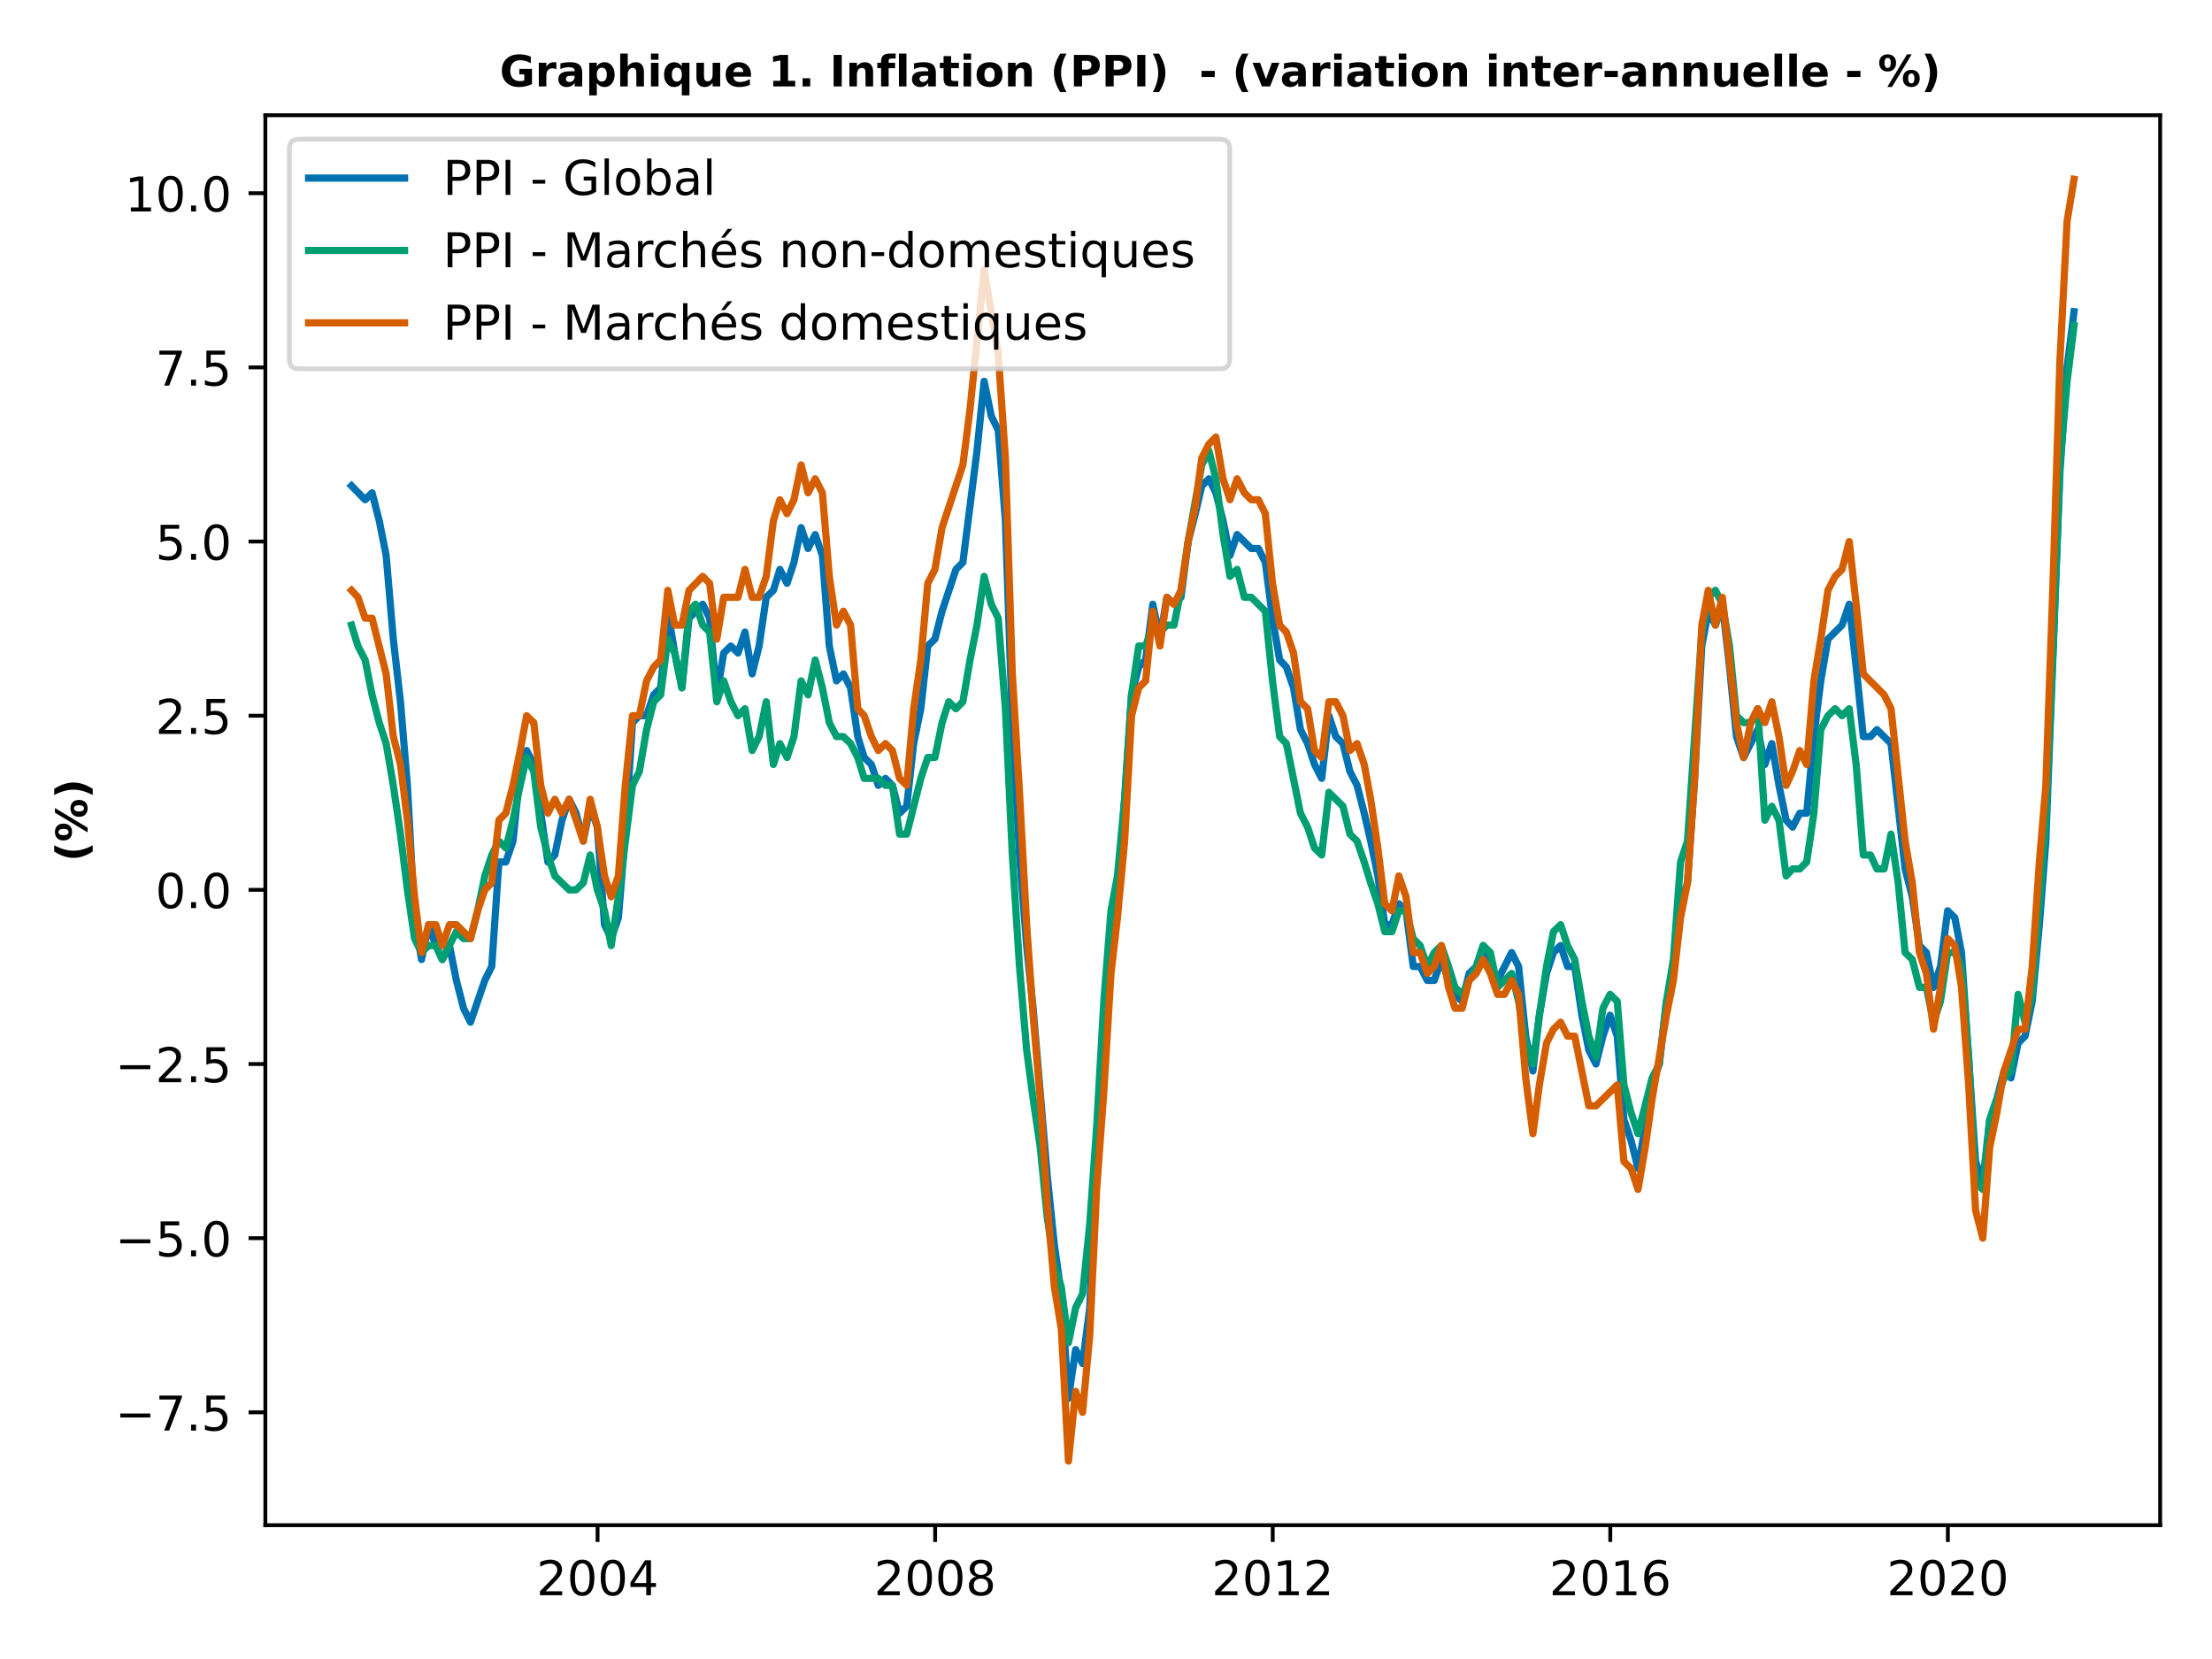 <?xml version="1.0" encoding="utf-8" standalone="no"?>
<!DOCTYPE svg PUBLIC "-//W3C//DTD SVG 1.1//EN"
  "http://www.w3.org/Graphics/SVG/1.1/DTD/svg11.dtd">
<!-- Created with matplotlib (https://matplotlib.org/) -->
<svg height="345.6pt" version="1.1" viewBox="0 0 460.8 345.6" width="460.8pt" xmlns="http://www.w3.org/2000/svg" xmlns:xlink="http://www.w3.org/1999/xlink">
 <defs>
  <style type="text/css">*{stroke-linecap:butt;stroke-linejoin:round;}</style>
 </defs>
 <g id="figure_1">
  <g id="patch_1">
   <path d="M 0 345.6 
L 460.8 345.6 
L 460.8 0 
L 0 0 
z
" style="fill:#ffffff;"/>
  </g>
  <g id="axes_1">
   <g id="patch_2">
    <path d="M 55.28 317.72 
L 450 317.72 
L 450 24 
L 55.28 24 
z
" style="fill:#ffffff;"/>
   </g>
   <g id="matplotlib.axis_1">
    <g id="xtick_1">
     <g id="line2d_1">
      <defs>
       <path d="M 0 0 
L 0 3.5 
" id="mee62a9006b" style="stroke:#000000;stroke-width:0.8;"/>
      </defs>
      <g>
       <use style="stroke:#000000;stroke-width:0.8;" x="124.484" xlink:href="#mee62a9006b" y="317.72"/>
      </g>
     </g>
     <g id="text_1">
      <!-- 2004 -->
      <g transform="translate(111.759 332.318)scale(0.1 -0.1)">
       <defs>
        <path d="M 19.188 8.297 
L 53.609 8.297 
L 53.609 0 
L 7.328 0 
L 7.328 8.297 
Q 12.938 14.109 22.625 23.891 
Q 32.328 33.688 34.812 36.531 
Q 39.547 41.844 41.422 45.531 
Q 43.312 49.219 43.312 52.781 
Q 43.312 58.594 39.234 62.25 
Q 35.156 65.922 28.609 65.922 
Q 23.969 65.922 18.812 64.312 
Q 13.672 62.703 7.812 59.422 
L 7.812 69.391 
Q 13.766 71.781 18.938 73 
Q 24.125 74.219 28.422 74.219 
Q 39.75 74.219 46.484 68.547 
Q 53.219 62.891 53.219 53.422 
Q 53.219 48.922 51.531 44.891 
Q 49.859 40.875 45.406 35.406 
Q 44.188 33.984 37.641 27.219 
Q 31.109 20.453 19.188 8.297 
z
" id="DejaVuSans-50"/>
        <path d="M 31.781 66.406 
Q 24.172 66.406 20.328 58.906 
Q 16.5 51.422 16.5 36.375 
Q 16.5 21.391 20.328 13.891 
Q 24.172 6.391 31.781 6.391 
Q 39.453 6.391 43.281 13.891 
Q 47.125 21.391 47.125 36.375 
Q 47.125 51.422 43.281 58.906 
Q 39.453 66.406 31.781 66.406 
z
M 31.781 74.219 
Q 44.047 74.219 50.516 64.516 
Q 56.984 54.828 56.984 36.375 
Q 56.984 17.969 50.516 8.266 
Q 44.047 -1.422 31.781 -1.422 
Q 19.531 -1.422 13.062 8.266 
Q 6.594 17.969 6.594 36.375 
Q 6.594 54.828 13.062 64.516 
Q 19.531 74.219 31.781 74.219 
z
" id="DejaVuSans-48"/>
        <path d="M 37.797 64.312 
L 12.891 25.391 
L 37.797 25.391 
z
M 35.203 72.906 
L 47.609 72.906 
L 47.609 25.391 
L 58.016 25.391 
L 58.016 17.188 
L 47.609 17.188 
L 47.609 0 
L 37.797 0 
L 37.797 17.188 
L 4.891 17.188 
L 4.891 26.703 
z
" id="DejaVuSans-52"/>
       </defs>
       <use xlink:href="#DejaVuSans-50"/>
       <use x="63.623" xlink:href="#DejaVuSans-48"/>
       <use x="127.246" xlink:href="#DejaVuSans-48"/>
       <use x="190.869" xlink:href="#DejaVuSans-52"/>
      </g>
     </g>
    </g>
    <g id="xtick_2">
     <g id="line2d_2">
      <g>
       <use style="stroke:#000000;stroke-width:0.8;" x="194.807" xlink:href="#mee62a9006b" y="317.72"/>
      </g>
     </g>
     <g id="text_2">
      <!-- 2008 -->
      <g transform="translate(182.082 332.318)scale(0.1 -0.1)">
       <defs>
        <path d="M 31.781 34.625 
Q 24.75 34.625 20.719 30.859 
Q 16.703 27.094 16.703 20.516 
Q 16.703 13.922 20.719 10.156 
Q 24.75 6.391 31.781 6.391 
Q 38.812 6.391 42.859 10.172 
Q 46.922 13.969 46.922 20.516 
Q 46.922 27.094 42.891 30.859 
Q 38.875 34.625 31.781 34.625 
z
M 21.922 38.812 
Q 15.578 40.375 12.031 44.719 
Q 8.5 49.078 8.5 55.328 
Q 8.5 64.062 14.719 69.141 
Q 20.953 74.219 31.781 74.219 
Q 42.672 74.219 48.875 69.141 
Q 55.078 64.062 55.078 55.328 
Q 55.078 49.078 51.531 44.719 
Q 48 40.375 41.703 38.812 
Q 48.828 37.156 52.797 32.312 
Q 56.781 27.484 56.781 20.516 
Q 56.781 9.906 50.312 4.234 
Q 43.844 -1.422 31.781 -1.422 
Q 19.734 -1.422 13.25 4.234 
Q 6.781 9.906 6.781 20.516 
Q 6.781 27.484 10.781 32.312 
Q 14.797 37.156 21.922 38.812 
z
M 18.312 54.391 
Q 18.312 48.734 21.844 45.562 
Q 25.391 42.391 31.781 42.391 
Q 38.141 42.391 41.719 45.562 
Q 45.312 48.734 45.312 54.391 
Q 45.312 60.062 41.719 63.234 
Q 38.141 66.406 31.781 66.406 
Q 25.391 66.406 21.844 63.234 
Q 18.312 60.062 18.312 54.391 
z
" id="DejaVuSans-56"/>
       </defs>
       <use xlink:href="#DejaVuSans-50"/>
       <use x="63.623" xlink:href="#DejaVuSans-48"/>
       <use x="127.246" xlink:href="#DejaVuSans-48"/>
       <use x="190.869" xlink:href="#DejaVuSans-56"/>
      </g>
     </g>
    </g>
    <g id="xtick_3">
     <g id="line2d_3">
      <g>
       <use style="stroke:#000000;stroke-width:0.8;" x="265.131" xlink:href="#mee62a9006b" y="317.72"/>
      </g>
     </g>
     <g id="text_3">
      <!-- 2012 -->
      <g transform="translate(252.406 332.318)scale(0.1 -0.1)">
       <defs>
        <path d="M 12.406 8.297 
L 28.516 8.297 
L 28.516 63.922 
L 10.984 60.406 
L 10.984 69.391 
L 28.422 72.906 
L 38.281 72.906 
L 38.281 8.297 
L 54.391 8.297 
L 54.391 0 
L 12.406 0 
z
" id="DejaVuSans-49"/>
       </defs>
       <use xlink:href="#DejaVuSans-50"/>
       <use x="63.623" xlink:href="#DejaVuSans-48"/>
       <use x="127.246" xlink:href="#DejaVuSans-49"/>
       <use x="190.869" xlink:href="#DejaVuSans-50"/>
      </g>
     </g>
    </g>
    <g id="xtick_4">
     <g id="line2d_4">
      <g>
       <use style="stroke:#000000;stroke-width:0.8;" x="335.454" xlink:href="#mee62a9006b" y="317.72"/>
      </g>
     </g>
     <g id="text_4">
      <!-- 2016 -->
      <g transform="translate(322.729 332.318)scale(0.1 -0.1)">
       <defs>
        <path d="M 33.016 40.375 
Q 26.375 40.375 22.484 35.828 
Q 18.609 31.297 18.609 23.391 
Q 18.609 15.531 22.484 10.953 
Q 26.375 6.391 33.016 6.391 
Q 39.656 6.391 43.531 10.953 
Q 47.406 15.531 47.406 23.391 
Q 47.406 31.297 43.531 35.828 
Q 39.656 40.375 33.016 40.375 
z
M 52.594 71.297 
L 52.594 62.312 
Q 48.875 64.062 45.094 64.984 
Q 41.312 65.922 37.594 65.922 
Q 27.828 65.922 22.672 59.328 
Q 17.531 52.734 16.797 39.406 
Q 19.672 43.656 24.016 45.922 
Q 28.375 48.188 33.594 48.188 
Q 44.578 48.188 50.953 41.516 
Q 57.328 34.859 57.328 23.391 
Q 57.328 12.156 50.688 5.359 
Q 44.047 -1.422 33.016 -1.422 
Q 20.359 -1.422 13.672 8.266 
Q 6.984 17.969 6.984 36.375 
Q 6.984 53.656 15.188 63.938 
Q 23.391 74.219 37.203 74.219 
Q 40.922 74.219 44.703 73.484 
Q 48.484 72.75 52.594 71.297 
z
" id="DejaVuSans-54"/>
       </defs>
       <use xlink:href="#DejaVuSans-50"/>
       <use x="63.623" xlink:href="#DejaVuSans-48"/>
       <use x="127.246" xlink:href="#DejaVuSans-49"/>
       <use x="190.869" xlink:href="#DejaVuSans-54"/>
      </g>
     </g>
    </g>
    <g id="xtick_5">
     <g id="line2d_5">
      <g>
       <use style="stroke:#000000;stroke-width:0.8;" x="405.777" xlink:href="#mee62a9006b" y="317.72"/>
      </g>
     </g>
     <g id="text_5">
      <!-- 2020 -->
      <g transform="translate(393.052 332.318)scale(0.1 -0.1)">
       <use xlink:href="#DejaVuSans-50"/>
       <use x="63.623" xlink:href="#DejaVuSans-48"/>
       <use x="127.246" xlink:href="#DejaVuSans-50"/>
       <use x="190.869" xlink:href="#DejaVuSans-48"/>
      </g>
     </g>
    </g>
   </g>
   <g id="matplotlib.axis_2">
    <g id="ytick_1">
     <g id="line2d_6">
      <defs>
       <path d="M 0 0 
L -3.5 0 
" id="m7b74cd4fc8" style="stroke:#000000;stroke-width:0.8;"/>
      </defs>
      <g>
       <use style="stroke:#000000;stroke-width:0.8;" x="55.28" xlink:href="#m7b74cd4fc8" y="294.211"/>
      </g>
     </g>
     <g id="text_6">
      <!-- −7.5 -->
      <g transform="translate(23.997 298.01)scale(0.1 -0.1)">
       <defs>
        <path d="M 10.594 35.5 
L 73.188 35.5 
L 73.188 27.203 
L 10.594 27.203 
z
" id="DejaVuSans-8722"/>
        <path d="M 8.203 72.906 
L 55.078 72.906 
L 55.078 68.703 
L 28.609 0 
L 18.312 0 
L 43.219 64.594 
L 8.203 64.594 
z
" id="DejaVuSans-55"/>
        <path d="M 10.688 12.406 
L 21 12.406 
L 21 0 
L 10.688 0 
z
" id="DejaVuSans-46"/>
        <path d="M 10.797 72.906 
L 49.516 72.906 
L 49.516 64.594 
L 19.828 64.594 
L 19.828 46.734 
Q 21.969 47.469 24.109 47.828 
Q 26.266 48.188 28.422 48.188 
Q 40.625 48.188 47.75 41.5 
Q 54.891 34.812 54.891 23.391 
Q 54.891 11.625 47.562 5.094 
Q 40.234 -1.422 26.906 -1.422 
Q 22.312 -1.422 17.547 -0.641 
Q 12.797 0.141 7.719 1.703 
L 7.719 11.625 
Q 12.109 9.234 16.797 8.062 
Q 21.484 6.891 26.703 6.891 
Q 35.156 6.891 40.078 11.328 
Q 45.016 15.766 45.016 23.391 
Q 45.016 31 40.078 35.438 
Q 35.156 39.891 26.703 39.891 
Q 22.75 39.891 18.812 39.016 
Q 14.891 38.141 10.797 36.281 
z
" id="DejaVuSans-53"/>
       </defs>
       <use xlink:href="#DejaVuSans-8722"/>
       <use x="83.789" xlink:href="#DejaVuSans-55"/>
       <use x="147.412" xlink:href="#DejaVuSans-46"/>
       <use x="179.199" xlink:href="#DejaVuSans-53"/>
      </g>
     </g>
    </g>
    <g id="ytick_2">
     <g id="line2d_7">
      <g>
       <use style="stroke:#000000;stroke-width:0.8;" x="55.28" xlink:href="#m7b74cd4fc8" y="257.931"/>
      </g>
     </g>
     <g id="text_7">
      <!-- −5.0 -->
      <g transform="translate(23.997 261.73)scale(0.1 -0.1)">
       <use xlink:href="#DejaVuSans-8722"/>
       <use x="83.789" xlink:href="#DejaVuSans-53"/>
       <use x="147.412" xlink:href="#DejaVuSans-46"/>
       <use x="179.199" xlink:href="#DejaVuSans-48"/>
      </g>
     </g>
    </g>
    <g id="ytick_3">
     <g id="line2d_8">
      <g>
       <use style="stroke:#000000;stroke-width:0.8;" x="55.28" xlink:href="#m7b74cd4fc8" y="221.652"/>
      </g>
     </g>
     <g id="text_8">
      <!-- −2.5 -->
      <g transform="translate(23.997 225.451)scale(0.1 -0.1)">
       <use xlink:href="#DejaVuSans-8722"/>
       <use x="83.789" xlink:href="#DejaVuSans-50"/>
       <use x="147.412" xlink:href="#DejaVuSans-46"/>
       <use x="179.199" xlink:href="#DejaVuSans-53"/>
      </g>
     </g>
    </g>
    <g id="ytick_4">
     <g id="line2d_9">
      <g>
       <use style="stroke:#000000;stroke-width:0.8;" x="55.28" xlink:href="#m7b74cd4fc8" y="185.372"/>
      </g>
     </g>
     <g id="text_9">
      <!-- 0.0 -->
      <g transform="translate(32.377 189.171)scale(0.1 -0.1)">
       <use xlink:href="#DejaVuSans-48"/>
       <use x="63.623" xlink:href="#DejaVuSans-46"/>
       <use x="95.41" xlink:href="#DejaVuSans-48"/>
      </g>
     </g>
    </g>
    <g id="ytick_5">
     <g id="line2d_10">
      <g>
       <use style="stroke:#000000;stroke-width:0.8;" x="55.28" xlink:href="#m7b74cd4fc8" y="149.092"/>
      </g>
     </g>
     <g id="text_10">
      <!-- 2.5 -->
      <g transform="translate(32.377 152.891)scale(0.1 -0.1)">
       <use xlink:href="#DejaVuSans-50"/>
       <use x="63.623" xlink:href="#DejaVuSans-46"/>
       <use x="95.41" xlink:href="#DejaVuSans-53"/>
      </g>
     </g>
    </g>
    <g id="ytick_6">
     <g id="line2d_11">
      <g>
       <use style="stroke:#000000;stroke-width:0.8;" x="55.28" xlink:href="#m7b74cd4fc8" y="112.813"/>
      </g>
     </g>
     <g id="text_11">
      <!-- 5.0 -->
      <g transform="translate(32.377 116.612)scale(0.1 -0.1)">
       <use xlink:href="#DejaVuSans-53"/>
       <use x="63.623" xlink:href="#DejaVuSans-46"/>
       <use x="95.41" xlink:href="#DejaVuSans-48"/>
      </g>
     </g>
    </g>
    <g id="ytick_7">
     <g id="line2d_12">
      <g>
       <use style="stroke:#000000;stroke-width:0.8;" x="55.28" xlink:href="#m7b74cd4fc8" y="76.533"/>
      </g>
     </g>
     <g id="text_12">
      <!-- 7.5 -->
      <g transform="translate(32.377 80.332)scale(0.1 -0.1)">
       <use xlink:href="#DejaVuSans-55"/>
       <use x="63.623" xlink:href="#DejaVuSans-46"/>
       <use x="95.41" xlink:href="#DejaVuSans-53"/>
      </g>
     </g>
    </g>
    <g id="ytick_8">
     <g id="line2d_13">
      <g>
       <use style="stroke:#000000;stroke-width:0.8;" x="55.28" xlink:href="#m7b74cd4fc8" y="40.253"/>
      </g>
     </g>
     <g id="text_13">
      <!-- 10.0 -->
      <g transform="translate(26.014 44.052)scale(0.1 -0.1)">
       <use xlink:href="#DejaVuSans-49"/>
       <use x="63.623" xlink:href="#DejaVuSans-48"/>
       <use x="127.246" xlink:href="#DejaVuSans-46"/>
       <use x="159.033" xlink:href="#DejaVuSans-48"/>
      </g>
     </g>
    </g>
    <g id="text_14">
     <!-- (%) -->
     <g transform="translate(18.125 179.482)rotate(-90)scale(0.09 -0.09)">
      <defs>
       <path d="M 37.703 -13.188 
L 23.188 -13.188 
Q 15.719 -1.125 12.156 9.734 
Q 8.594 20.609 8.594 31.297 
Q 8.594 42 12.172 52.953 
Q 15.766 63.922 23.188 75.875 
L 37.703 75.875 
Q 31.453 64.312 28.328 53.25 
Q 25.203 42.188 25.203 31.391 
Q 25.203 20.609 28.297 9.516 
Q 31.391 -1.562 37.703 -13.188 
z
" id="DejaVuSans-Bold-40"/>
       <path d="M 77.484 30.078 
Q 74.031 30.078 72.125 27.078 
Q 70.219 24.078 70.219 18.5 
Q 70.219 12.891 72.094 9.891 
Q 73.969 6.891 77.484 6.891 
Q 81 6.891 82.859 9.891 
Q 84.719 12.891 84.719 18.5 
Q 84.719 24.078 82.828 27.078 
Q 80.953 30.078 77.484 30.078 
z
M 77.484 38.281 
Q 86.578 38.281 91.797 33 
Q 97.016 27.734 97.016 18.5 
Q 97.016 9.281 91.797 3.922 
Q 86.578 -1.422 77.484 -1.422 
Q 68.406 -1.422 63.156 3.922 
Q 57.906 9.281 57.906 18.5 
Q 57.906 27.688 63.156 32.984 
Q 68.406 38.281 77.484 38.281 
z
M 32.719 -1.422 
L 21.922 -1.422 
L 67.484 74.219 
L 78.328 74.219 
z
M 22.703 74.219 
Q 31.781 74.219 36.984 68.922 
Q 42.188 63.625 42.188 54.391 
Q 42.188 45.172 36.984 39.844 
Q 31.781 34.516 22.703 34.516 
Q 13.625 34.516 8.422 39.844 
Q 3.219 45.172 3.219 54.391 
Q 3.219 63.625 8.422 68.922 
Q 13.625 74.219 22.703 74.219 
z
M 22.703 66.016 
Q 19.188 66.016 17.281 62.984 
Q 15.375 59.969 15.375 54.391 
Q 15.375 48.781 17.281 45.719 
Q 19.188 42.672 22.703 42.672 
Q 26.219 42.672 28.094 45.719 
Q 29.984 48.781 29.984 54.391 
Q 29.984 59.969 28.078 62.984 
Q 26.172 66.016 22.703 66.016 
z
" id="DejaVuSans-Bold-37"/>
       <path d="M 8.016 -13.188 
Q 14.266 -1.562 17.391 9.516 
Q 20.516 20.609 20.516 31.391 
Q 20.516 42.188 17.391 53.25 
Q 14.266 64.312 8.016 75.875 
L 22.516 75.875 
Q 29.938 63.922 33.516 52.953 
Q 37.109 42 37.109 31.297 
Q 37.109 20.609 33.547 9.734 
Q 29.984 -1.125 22.516 -13.188 
z
" id="DejaVuSans-Bold-41"/>
      </defs>
      <use xlink:href="#DejaVuSans-Bold-40"/>
      <use x="45.703" xlink:href="#DejaVuSans-Bold-37"/>
      <use x="145.898" xlink:href="#DejaVuSans-Bold-41"/>
     </g>
    </g>
   </g>
   <g id="line2d_14">
    <path clip-path="url(#p0d70f8e0dd)" d="M 73.222 101.203 
L 76.062 104.105 
L 77.506 102.654 
L 78.998 108.459 
L 80.442 115.715 
L 81.934 133.129 
L 83.426 146.19 
L 84.87 163.604 
L 86.362 191.177 
L 87.806 199.884 
L 89.298 192.628 
L 90.791 196.981 
L 92.138 199.884 
L 93.63 196.981 
L 95.074 204.237 
L 96.567 210.042 
L 98.011 212.944 
L 100.995 204.237 
L 102.439 201.335 
L 103.931 179.567 
L 105.375 179.567 
L 106.867 175.214 
L 108.359 160.702 
L 109.707 156.348 
L 111.199 159.251 
L 114.135 179.567 
L 115.579 178.116 
L 117.072 170.86 
L 118.564 166.506 
L 120.008 169.409 
L 121.5 175.214 
L 122.944 167.958 
L 124.436 172.311 
L 125.928 192.628 
L 127.324 195.53 
L 128.816 191.177 
L 130.26 173.762 
L 131.752 150.543 
L 133.196 149.092 
L 134.688 149.092 
L 136.181 144.739 
L 137.625 143.287 
L 139.117 127.324 
L 140.561 136.032 
L 142.053 143.287 
L 143.545 128.776 
L 146.385 125.873 
L 147.829 128.776 
L 149.321 144.739 
L 150.765 136.032 
L 152.257 134.58 
L 153.749 136.032 
L 155.193 131.678 
L 156.686 140.385 
L 158.13 134.58 
L 159.622 124.422 
L 161.114 122.971 
L 162.462 118.617 
L 163.954 121.52 
L 165.398 117.166 
L 166.89 109.91 
L 168.334 114.264 
L 169.826 111.361 
L 171.318 115.715 
L 172.762 134.58 
L 174.254 141.836 
L 175.698 140.385 
L 177.191 143.287 
L 178.683 153.446 
L 180.03 157.799 
L 181.523 159.251 
L 182.967 163.604 
L 184.459 162.153 
L 185.903 163.604 
L 187.395 169.409 
L 188.887 167.958 
L 190.331 154.897 
L 191.823 147.641 
L 193.267 134.58 
L 194.759 133.129 
L 196.251 127.324 
L 199.139 118.617 
L 200.583 117.166 
L 203.52 93.947 
L 205.012 79.435 
L 206.504 86.691 
L 207.948 89.594 
L 209.44 108.459 
L 210.884 150.543 
L 212.376 178.116 
L 213.868 196.981 
L 215.216 210.042 
L 218.152 244.87 
L 219.644 259.382 
L 221.088 269.541 
L 222.581 291.308 
L 224.073 281.15 
L 225.517 284.052 
L 227.009 272.443 
L 228.453 240.517 
L 229.945 215.847 
L 231.437 194.079 
L 232.785 186.823 
L 234.277 166.506 
L 235.721 144.739 
L 237.213 138.934 
L 238.657 137.483 
L 240.149 125.873 
L 241.641 133.129 
L 243.085 124.422 
L 244.578 125.873 
L 246.022 124.422 
L 247.514 112.813 
L 249.006 107.008 
L 250.354 101.203 
L 251.846 99.752 
L 253.29 102.654 
L 254.782 108.459 
L 256.226 115.715 
L 257.718 111.361 
L 260.654 114.264 
L 262.146 114.264 
L 263.59 117.166 
L 265.083 128.776 
L 266.575 137.483 
L 267.971 138.934 
L 269.463 143.287 
L 270.907 151.995 
L 272.399 154.897 
L 273.843 159.251 
L 275.335 162.153 
L 276.827 149.092 
L 278.271 153.446 
L 279.763 154.897 
L 281.207 160.702 
L 282.699 163.604 
L 284.192 169.409 
L 285.539 175.214 
L 287.031 182.469 
L 288.476 192.628 
L 289.968 192.628 
L 291.412 188.274 
L 292.904 189.725 
L 294.396 201.335 
L 295.84 201.335 
L 297.332 204.237 
L 298.776 204.237 
L 300.268 199.884 
L 301.76 204.237 
L 303.108 207.14 
L 304.6 208.591 
L 306.044 202.786 
L 307.536 201.335 
L 308.98 196.981 
L 310.473 201.335 
L 311.965 204.237 
L 314.901 198.433 
L 316.345 201.335 
L 317.837 215.847 
L 319.329 223.103 
L 320.677 211.493 
L 322.169 202.786 
L 323.613 198.433 
L 325.105 196.981 
L 326.549 201.335 
L 328.041 201.335 
L 329.534 211.493 
L 330.978 218.749 
L 332.47 221.652 
L 333.914 215.847 
L 335.406 211.493 
L 336.898 215.847 
L 338.294 233.261 
L 339.786 237.615 
L 341.23 243.419 
L 344.166 226.005 
L 345.658 221.652 
L 347.15 208.591 
L 348.594 202.786 
L 350.087 188.274 
L 351.531 183.921 
L 353.023 162.153 
L 354.515 134.58 
L 355.863 127.324 
L 357.355 130.227 
L 358.799 125.873 
L 360.291 138.934 
L 361.735 153.446 
L 363.227 157.799 
L 366.163 151.995 
L 367.655 159.251 
L 369.099 154.897 
L 370.592 163.604 
L 372.084 170.86 
L 373.431 172.311 
L 374.924 169.409 
L 376.368 169.409 
L 377.86 153.446 
L 379.304 141.836 
L 380.796 133.129 
L 383.732 130.227 
L 385.224 125.873 
L 386.668 138.934 
L 388.16 153.446 
L 389.652 153.446 
L 391 151.995 
L 393.936 154.897 
L 396.872 181.018 
L 398.365 186.823 
L 399.857 196.981 
L 401.301 198.433 
L 402.793 205.688 
L 404.237 201.335 
L 405.729 189.725 
L 407.221 191.177 
L 408.617 198.433 
L 411.553 241.968 
L 413.045 246.322 
L 414.489 233.261 
L 415.982 228.907 
L 417.474 223.103 
L 418.918 224.554 
L 420.41 217.298 
L 421.854 215.847 
L 423.346 208.591 
L 424.838 192.628 
L 426.186 175.214 
L 429.122 98.301 
L 430.614 76.533 
L 432.058 64.923 
L 432.058 64.923 
" style="fill:none;stroke:#0072b2;stroke-linecap:square;stroke-width:1.5;"/>
   </g>
   <g id="line2d_15">
    <path clip-path="url(#p0d70f8e0dd)" d="M 73.222 130.227 
L 74.57 134.58 
L 76.062 137.483 
L 77.506 144.739 
L 78.998 150.543 
L 80.442 154.897 
L 81.934 163.604 
L 83.426 173.762 
L 84.87 185.372 
L 86.362 195.53 
L 87.806 198.433 
L 89.298 196.981 
L 90.791 196.981 
L 92.138 199.884 
L 95.074 194.079 
L 96.567 195.53 
L 98.011 195.53 
L 99.503 189.725 
L 100.995 182.469 
L 102.439 178.116 
L 103.931 175.214 
L 105.375 176.665 
L 106.867 170.86 
L 108.359 163.604 
L 109.707 157.799 
L 111.199 160.702 
L 112.643 172.311 
L 114.135 178.116 
L 115.579 182.469 
L 118.564 185.372 
L 120.008 185.372 
L 121.5 183.921 
L 122.944 178.116 
L 124.436 185.372 
L 125.928 189.725 
L 127.324 196.981 
L 128.816 186.823 
L 131.752 163.604 
L 133.196 160.702 
L 134.688 151.995 
L 136.181 146.19 
L 137.625 144.739 
L 139.117 133.129 
L 140.561 136.032 
L 142.053 143.287 
L 143.545 127.324 
L 144.893 125.873 
L 146.385 130.227 
L 147.829 131.678 
L 149.321 146.19 
L 150.765 141.836 
L 152.257 146.19 
L 153.749 149.092 
L 155.193 147.641 
L 156.686 156.348 
L 158.13 153.446 
L 159.622 146.19 
L 161.114 159.251 
L 162.462 154.897 
L 163.954 157.799 
L 165.398 153.446 
L 166.89 141.836 
L 168.334 144.739 
L 169.826 137.483 
L 171.318 143.287 
L 172.762 150.543 
L 174.254 153.446 
L 175.698 153.446 
L 177.191 154.897 
L 178.683 157.799 
L 180.03 162.153 
L 182.967 162.153 
L 184.459 163.604 
L 185.903 163.604 
L 187.395 173.762 
L 188.887 173.762 
L 191.823 162.153 
L 193.267 157.799 
L 194.759 157.799 
L 196.251 150.543 
L 197.647 146.19 
L 199.139 147.641 
L 200.583 146.19 
L 202.076 137.483 
L 203.52 130.227 
L 205.012 120.068 
L 206.504 125.873 
L 207.948 128.776 
L 209.44 147.641 
L 210.884 178.116 
L 212.376 201.335 
L 213.868 218.749 
L 215.216 228.907 
L 216.708 239.066 
L 218.152 253.578 
L 219.644 263.736 
L 221.088 268.089 
L 222.581 279.699 
L 224.073 272.443 
L 225.517 269.541 
L 227.009 255.029 
L 228.453 234.712 
L 229.945 208.591 
L 231.437 189.725 
L 232.785 182.469 
L 234.277 166.506 
L 235.721 144.739 
L 237.213 134.58 
L 238.657 134.58 
L 240.149 130.227 
L 241.641 131.678 
L 243.085 130.227 
L 244.578 130.227 
L 246.022 122.971 
L 247.514 112.813 
L 250.354 96.85 
L 251.846 93.947 
L 253.29 99.752 
L 254.782 111.361 
L 256.226 120.068 
L 257.718 118.617 
L 259.21 124.422 
L 260.654 124.422 
L 263.59 127.324 
L 265.083 141.836 
L 266.575 153.446 
L 267.971 154.897 
L 270.907 169.409 
L 272.399 172.311 
L 273.843 176.665 
L 275.335 178.116 
L 276.827 165.055 
L 279.763 167.958 
L 281.207 173.762 
L 282.699 175.214 
L 284.192 179.567 
L 285.539 183.921 
L 287.031 188.274 
L 288.476 194.079 
L 289.968 194.079 
L 291.412 189.725 
L 292.904 189.725 
L 294.396 195.53 
L 295.84 196.981 
L 297.332 201.335 
L 298.776 198.433 
L 300.268 196.981 
L 301.76 201.335 
L 303.108 205.688 
L 304.6 207.14 
L 307.536 201.335 
L 308.98 196.981 
L 310.473 198.433 
L 311.965 205.688 
L 314.901 202.786 
L 316.345 208.591 
L 317.837 217.298 
L 319.329 221.652 
L 320.677 211.493 
L 322.169 201.335 
L 323.613 194.079 
L 325.105 192.628 
L 326.549 196.981 
L 328.041 199.884 
L 329.534 208.591 
L 330.978 215.847 
L 332.47 220.2 
L 333.914 210.042 
L 335.406 207.14 
L 336.898 208.591 
L 338.294 226.005 
L 339.786 231.81 
L 341.23 236.163 
L 344.166 224.554 
L 345.658 221.652 
L 347.15 208.591 
L 348.594 199.884 
L 350.087 179.567 
L 351.531 175.214 
L 354.515 131.678 
L 355.863 124.422 
L 357.355 122.971 
L 358.799 125.873 
L 360.291 134.58 
L 361.735 149.092 
L 363.227 150.543 
L 364.719 150.543 
L 366.163 147.641 
L 367.655 170.86 
L 369.099 167.958 
L 370.592 170.86 
L 372.084 182.469 
L 373.431 181.018 
L 374.924 181.018 
L 376.368 179.567 
L 377.86 169.409 
L 379.304 151.995 
L 380.796 149.092 
L 382.288 147.641 
L 383.732 149.092 
L 385.224 147.641 
L 386.668 159.251 
L 388.16 178.116 
L 389.652 178.116 
L 391 181.018 
L 392.492 181.018 
L 393.936 173.762 
L 395.428 183.921 
L 396.872 198.433 
L 398.365 199.884 
L 399.857 205.688 
L 401.301 205.688 
L 402.793 212.944 
L 404.237 208.591 
L 405.729 198.433 
L 407.221 198.433 
L 408.617 201.335 
L 410.109 220.2 
L 411.553 246.322 
L 413.045 247.773 
L 414.489 233.261 
L 417.474 224.554 
L 418.918 223.103 
L 420.41 207.14 
L 421.854 212.944 
L 423.346 207.14 
L 426.186 170.86 
L 427.678 136.032 
L 429.122 96.85 
L 430.614 79.435 
L 432.058 67.826 
L 432.058 67.826 
" style="fill:none;stroke:#009e73;stroke-linecap:square;stroke-width:1.5;"/>
   </g>
   <g id="line2d_16">
    <path clip-path="url(#p0d70f8e0dd)" d="M 73.222 122.971 
L 74.57 124.422 
L 76.062 128.776 
L 77.506 128.776 
L 80.442 140.385 
L 81.934 153.446 
L 83.426 159.251 
L 84.87 170.86 
L 86.362 186.823 
L 87.806 198.433 
L 89.298 192.628 
L 90.791 192.628 
L 92.138 196.981 
L 93.63 192.628 
L 95.074 192.628 
L 98.011 195.53 
L 99.503 189.725 
L 100.995 185.372 
L 102.439 183.921 
L 103.931 170.86 
L 105.375 169.409 
L 106.867 163.604 
L 108.359 156.348 
L 109.707 149.092 
L 111.199 150.543 
L 112.643 163.604 
L 114.135 169.409 
L 115.579 166.506 
L 117.072 169.409 
L 118.564 166.506 
L 121.5 175.214 
L 122.944 166.506 
L 124.436 172.311 
L 125.928 182.469 
L 127.324 186.823 
L 128.816 182.469 
L 130.26 163.604 
L 131.752 149.092 
L 133.196 149.092 
L 134.688 141.836 
L 136.181 138.934 
L 137.625 137.483 
L 139.117 122.971 
L 140.561 130.227 
L 142.053 130.227 
L 143.545 122.971 
L 146.385 120.068 
L 147.829 121.52 
L 149.321 133.129 
L 150.765 124.422 
L 153.749 124.422 
L 155.193 118.617 
L 156.686 124.422 
L 158.13 124.422 
L 159.622 120.068 
L 161.114 108.459 
L 162.462 104.105 
L 163.954 107.008 
L 165.398 104.105 
L 166.89 96.85 
L 168.334 102.654 
L 169.826 99.752 
L 171.318 102.654 
L 172.762 120.068 
L 174.254 130.227 
L 175.698 127.324 
L 177.191 130.227 
L 178.683 147.641 
L 180.03 149.092 
L 181.523 153.446 
L 182.967 156.348 
L 184.459 154.897 
L 185.903 156.348 
L 187.395 162.153 
L 188.887 163.604 
L 190.331 147.641 
L 191.823 137.483 
L 193.267 121.52 
L 194.759 118.617 
L 196.251 109.91 
L 199.139 101.203 
L 200.583 96.85 
L 202.076 85.24 
L 205.012 56.216 
L 207.948 73.631 
L 209.44 95.398 
L 210.884 140.385 
L 212.376 165.055 
L 213.868 192.628 
L 215.216 211.493 
L 216.708 228.907 
L 218.152 250.675 
L 219.644 268.089 
L 221.088 276.797 
L 222.581 304.369 
L 224.073 289.857 
L 225.517 294.211 
L 227.009 278.248 
L 228.453 247.773 
L 229.945 227.456 
L 231.437 202.786 
L 232.785 191.177 
L 234.277 175.214 
L 235.721 149.092 
L 237.213 143.287 
L 238.657 141.836 
L 240.149 127.324 
L 241.641 134.58 
L 243.085 124.422 
L 244.578 125.873 
L 246.022 122.971 
L 247.514 112.813 
L 249.006 105.557 
L 250.354 95.398 
L 251.846 92.496 
L 253.29 91.045 
L 254.782 99.752 
L 256.226 104.105 
L 257.718 99.752 
L 259.21 102.654 
L 260.654 104.105 
L 262.146 104.105 
L 263.59 107.008 
L 265.083 121.52 
L 266.575 130.227 
L 267.971 131.678 
L 269.463 136.032 
L 270.907 146.19 
L 272.399 147.641 
L 273.843 156.348 
L 275.335 157.799 
L 276.827 146.19 
L 278.271 146.19 
L 279.763 149.092 
L 281.207 156.348 
L 282.699 154.897 
L 284.192 159.251 
L 285.539 166.506 
L 287.031 176.665 
L 288.476 188.274 
L 289.968 189.725 
L 291.412 182.469 
L 292.904 186.823 
L 294.396 198.433 
L 295.84 198.433 
L 297.332 202.786 
L 298.776 201.335 
L 300.268 196.981 
L 301.76 205.688 
L 303.108 210.042 
L 304.6 210.042 
L 306.044 204.237 
L 307.536 202.786 
L 308.98 199.884 
L 310.473 202.786 
L 311.965 207.14 
L 313.409 207.14 
L 314.901 204.237 
L 316.345 207.14 
L 317.837 224.554 
L 319.329 236.163 
L 320.677 226.005 
L 322.169 217.298 
L 323.613 214.396 
L 325.105 212.944 
L 326.549 215.847 
L 328.041 215.847 
L 330.978 230.359 
L 332.47 230.359 
L 336.898 226.005 
L 338.294 241.968 
L 339.786 243.419 
L 341.23 247.773 
L 342.722 239.066 
L 344.166 228.907 
L 347.15 211.493 
L 348.594 204.237 
L 350.087 191.177 
L 351.531 183.921 
L 353.023 162.153 
L 354.515 130.227 
L 355.863 122.971 
L 357.355 130.227 
L 358.799 124.422 
L 361.735 150.543 
L 363.227 157.799 
L 364.719 150.543 
L 366.163 147.641 
L 367.655 150.543 
L 369.099 146.19 
L 370.592 153.446 
L 372.084 163.604 
L 373.431 160.702 
L 374.924 156.348 
L 376.368 159.251 
L 377.86 141.836 
L 379.304 133.129 
L 380.796 122.971 
L 382.288 120.068 
L 383.732 118.617 
L 385.224 112.813 
L 386.668 125.873 
L 388.16 140.385 
L 392.492 144.739 
L 393.936 147.641 
L 396.872 175.214 
L 398.365 183.921 
L 399.857 198.433 
L 401.301 202.786 
L 402.793 214.396 
L 404.237 205.688 
L 405.729 195.53 
L 407.221 196.981 
L 408.617 205.688 
L 410.109 226.005 
L 411.553 252.126 
L 413.045 257.931 
L 414.489 239.066 
L 415.982 231.81 
L 417.474 223.103 
L 420.41 214.396 
L 421.854 214.396 
L 423.346 201.335 
L 424.838 179.567 
L 426.186 163.604 
L 427.678 121.52 
L 429.122 75.082 
L 430.614 46.058 
L 432.058 37.351 
L 432.058 37.351 
" style="fill:none;stroke:#d55e00;stroke-linecap:square;stroke-width:1.5;"/>
   </g>
   <g id="patch_3">
    <path d="M 55.28 317.72 
L 55.28 24 
" style="fill:none;stroke:#000000;stroke-linecap:square;stroke-linejoin:miter;stroke-width:0.8;"/>
   </g>
   <g id="patch_4">
    <path d="M 450 317.72 
L 450 24 
" style="fill:none;stroke:#000000;stroke-linecap:square;stroke-linejoin:miter;stroke-width:0.8;"/>
   </g>
   <g id="patch_5">
    <path d="M 55.28 317.72 
L 450 317.72 
" style="fill:none;stroke:#000000;stroke-linecap:square;stroke-linejoin:miter;stroke-width:0.8;"/>
   </g>
   <g id="patch_6">
    <path d="M 55.28 24 
L 450 24 
" style="fill:none;stroke:#000000;stroke-linecap:square;stroke-linejoin:miter;stroke-width:0.8;"/>
   </g>
   <g id="text_15">
    <!--  Graphique 1. Inflation (PPI)  - (variation inter-annuelle - %) -->
    <g transform="translate(100.966 18)scale(0.09 -0.09)">
     <defs>
      <path id="DejaVuSans-Bold-32"/>
      <path d="M 74.703 5.422 
Q 67.672 2 60.109 0.281 
Q 52.547 -1.422 44.484 -1.422 
Q 26.266 -1.422 15.625 8.766 
Q 4.984 18.953 4.984 36.375 
Q 4.984 54 15.812 64.109 
Q 26.656 74.219 45.516 74.219 
Q 52.781 74.219 59.438 72.844 
Q 66.109 71.484 72.016 68.797 
L 72.016 53.719 
Q 65.922 57.172 59.891 58.875 
Q 53.859 60.594 47.797 60.594 
Q 36.578 60.594 30.5 54.312 
Q 24.422 48.047 24.422 36.375 
Q 24.422 24.812 30.281 18.5 
Q 36.141 12.203 46.922 12.203 
Q 49.859 12.203 52.375 12.562 
Q 54.891 12.938 56.891 13.719 
L 56.891 27.875 
L 45.406 27.875 
L 45.406 40.484 
L 74.703 40.484 
z
" id="DejaVuSans-Bold-71"/>
      <path d="M 49.031 39.797 
Q 46.734 40.875 44.453 41.375 
Q 42.188 41.891 39.891 41.891 
Q 33.156 41.891 29.516 37.562 
Q 25.875 33.25 25.875 25.203 
L 25.875 0 
L 8.406 0 
L 8.406 54.688 
L 25.875 54.688 
L 25.875 45.703 
Q 29.25 51.078 33.609 53.531 
Q 37.984 56 44.094 56 
Q 44.969 56 45.984 55.922 
Q 47.016 55.859 48.969 55.609 
z
" id="DejaVuSans-Bold-114"/>
      <path d="M 32.906 24.609 
Q 27.438 24.609 24.672 22.75 
Q 21.922 20.906 21.922 17.281 
Q 21.922 13.969 24.141 12.078 
Q 26.375 10.203 30.328 10.203 
Q 35.25 10.203 38.625 13.734 
Q 42 17.281 42 22.609 
L 42 24.609 
z
M 59.625 31.203 
L 59.625 0 
L 42 0 
L 42 8.109 
Q 38.484 3.125 34.078 0.844 
Q 29.688 -1.422 23.391 -1.422 
Q 14.891 -1.422 9.594 3.531 
Q 4.297 8.5 4.297 16.406 
Q 4.297 26.031 10.906 30.516 
Q 17.531 35.016 31.688 35.016 
L 42 35.016 
L 42 36.375 
Q 42 40.531 38.719 42.453 
Q 35.453 44.391 28.516 44.391 
Q 22.906 44.391 18.062 43.266 
Q 13.234 42.141 9.078 39.891 
L 9.078 53.219 
Q 14.703 54.594 20.359 55.297 
Q 26.031 56 31.688 56 
Q 46.484 56 53.047 50.172 
Q 59.625 44.344 59.625 31.203 
z
" id="DejaVuSans-Bold-97"/>
      <path d="M 25.875 7.906 
L 25.875 -20.797 
L 8.406 -20.797 
L 8.406 54.688 
L 25.875 54.688 
L 25.875 46.688 
Q 29.5 51.469 33.891 53.734 
Q 38.281 56 44 56 
Q 54.109 56 60.594 47.969 
Q 67.094 39.938 67.094 27.297 
Q 67.094 14.656 60.594 6.609 
Q 54.109 -1.422 44 -1.422 
Q 38.281 -1.422 33.891 0.844 
Q 29.5 3.125 25.875 7.906 
z
M 37.5 43.312 
Q 31.891 43.312 28.875 39.188 
Q 25.875 35.062 25.875 27.297 
Q 25.875 19.531 28.875 15.406 
Q 31.891 11.281 37.5 11.281 
Q 43.109 11.281 46.062 15.375 
Q 49.031 19.484 49.031 27.297 
Q 49.031 35.109 46.062 39.203 
Q 43.109 43.312 37.5 43.312 
z
" id="DejaVuSans-Bold-112"/>
      <path d="M 63.375 33.297 
L 63.375 0 
L 45.797 0 
L 45.797 5.422 
L 45.797 25.391 
Q 45.797 32.562 45.484 35.25 
Q 45.172 37.938 44.391 39.203 
Q 43.359 40.922 41.594 41.875 
Q 39.844 42.828 37.594 42.828 
Q 32.125 42.828 29 38.594 
Q 25.875 34.375 25.875 26.906 
L 25.875 0 
L 8.406 0 
L 8.406 75.984 
L 25.875 75.984 
L 25.875 46.688 
Q 29.828 51.469 34.266 53.734 
Q 38.719 56 44.094 56 
Q 53.562 56 58.469 50.188 
Q 63.375 44.391 63.375 33.297 
z
" id="DejaVuSans-Bold-104"/>
      <path d="M 8.406 54.688 
L 25.875 54.688 
L 25.875 0 
L 8.406 0 
z
M 8.406 75.984 
L 25.875 75.984 
L 25.875 61.719 
L 8.406 61.719 
z
" id="DejaVuSans-Bold-105"/>
      <path d="M 34.078 43.312 
Q 28.516 43.312 25.562 39.203 
Q 22.609 35.109 22.609 27.297 
Q 22.609 19.484 25.562 15.375 
Q 28.516 11.281 34.078 11.281 
Q 39.703 11.281 42.656 15.375 
Q 45.609 19.484 45.609 27.297 
Q 45.609 35.109 42.656 39.203 
Q 39.703 43.312 34.078 43.312 
z
M 45.609 7.906 
Q 42 3.078 37.641 0.828 
Q 33.297 -1.422 27.594 -1.422 
Q 17.484 -1.422 10.984 6.609 
Q 4.5 14.656 4.5 27.297 
Q 4.5 39.938 10.984 47.922 
Q 17.484 55.906 27.594 55.906 
Q 33.297 55.906 37.641 53.656 
Q 42 51.422 45.609 46.578 
L 45.609 54.688 
L 63.188 54.688 
L 63.188 -20.797 
L 45.609 -20.797 
z
" id="DejaVuSans-Bold-113"/>
      <path d="M 7.812 21.297 
L 7.812 54.688 
L 25.391 54.688 
L 25.391 49.219 
Q 25.391 44.781 25.344 38.062 
Q 25.297 31.344 25.297 29.109 
Q 25.297 22.516 25.641 19.609 
Q 25.984 16.703 26.812 15.375 
Q 27.875 13.672 29.609 12.734 
Q 31.344 11.812 33.594 11.812 
Q 39.062 11.812 42.188 16.016 
Q 45.312 20.219 45.312 27.688 
L 45.312 54.688 
L 62.797 54.688 
L 62.797 0 
L 45.312 0 
L 45.312 7.906 
Q 41.359 3.125 36.938 0.844 
Q 32.516 -1.422 27.203 -1.422 
Q 17.719 -1.422 12.766 4.391 
Q 7.812 10.203 7.812 21.297 
z
" id="DejaVuSans-Bold-117"/>
      <path d="M 62.984 27.484 
L 62.984 22.516 
L 22.125 22.516 
Q 22.75 16.359 26.562 13.281 
Q 30.375 10.203 37.203 10.203 
Q 42.719 10.203 48.5 11.844 
Q 54.297 13.484 60.406 16.797 
L 60.406 3.328 
Q 54.203 0.984 48 -0.219 
Q 41.797 -1.422 35.594 -1.422 
Q 20.75 -1.422 12.516 6.125 
Q 4.297 13.672 4.297 27.297 
Q 4.297 40.672 12.375 48.328 
Q 20.453 56 34.625 56 
Q 47.516 56 55.25 48.234 
Q 62.984 40.484 62.984 27.484 
z
M 45.016 33.297 
Q 45.016 38.281 42.109 41.328 
Q 39.203 44.391 34.516 44.391 
Q 29.438 44.391 26.266 41.531 
Q 23.094 38.672 22.312 33.297 
z
" id="DejaVuSans-Bold-101"/>
      <path d="M 11.719 12.984 
L 28.328 12.984 
L 28.328 60.109 
L 11.281 56.594 
L 11.281 69.391 
L 28.219 72.906 
L 46.094 72.906 
L 46.094 12.984 
L 62.703 12.984 
L 62.703 0 
L 11.719 0 
z
" id="DejaVuSans-Bold-49"/>
      <path d="M 10.203 18.891 
L 27.781 18.891 
L 27.781 0 
L 10.203 0 
z
" id="DejaVuSans-Bold-46"/>
      <path d="M 9.188 72.906 
L 27.984 72.906 
L 27.984 0 
L 9.188 0 
z
" id="DejaVuSans-Bold-73"/>
      <path d="M 63.375 33.297 
L 63.375 0 
L 45.797 0 
L 45.797 5.422 
L 45.797 25.484 
Q 45.797 32.562 45.484 35.25 
Q 45.172 37.938 44.391 39.203 
Q 43.359 40.922 41.594 41.875 
Q 39.844 42.828 37.594 42.828 
Q 32.125 42.828 29 38.594 
Q 25.875 34.375 25.875 26.906 
L 25.875 0 
L 8.406 0 
L 8.406 54.688 
L 25.875 54.688 
L 25.875 46.688 
Q 29.828 51.469 34.266 53.734 
Q 38.719 56 44.094 56 
Q 53.562 56 58.469 50.188 
Q 63.375 44.391 63.375 33.297 
z
" id="DejaVuSans-Bold-110"/>
      <path d="M 44.391 75.984 
L 44.391 64.5 
L 34.719 64.5 
Q 31 64.5 29.531 63.156 
Q 28.078 61.812 28.078 58.5 
L 28.078 54.688 
L 43.016 54.688 
L 43.016 42.188 
L 28.078 42.188 
L 28.078 0 
L 10.594 0 
L 10.594 42.188 
L 1.906 42.188 
L 1.906 54.688 
L 10.594 54.688 
L 10.594 58.5 
Q 10.594 67.438 15.578 71.703 
Q 20.562 75.984 31 75.984 
z
" id="DejaVuSans-Bold-102"/>
      <path d="M 8.406 75.984 
L 25.875 75.984 
L 25.875 0 
L 8.406 0 
z
" id="DejaVuSans-Bold-108"/>
      <path d="M 27.484 70.219 
L 27.484 54.688 
L 45.516 54.688 
L 45.516 42.188 
L 27.484 42.188 
L 27.484 19 
Q 27.484 15.188 29 13.844 
Q 30.516 12.5 35.016 12.5 
L 44 12.5 
L 44 0 
L 29 0 
Q 18.656 0 14.328 4.312 
Q 10.016 8.641 10.016 19 
L 10.016 42.188 
L 1.312 42.188 
L 1.312 54.688 
L 10.016 54.688 
L 10.016 70.219 
z
" id="DejaVuSans-Bold-116"/>
      <path d="M 34.422 43.5 
Q 28.609 43.5 25.562 39.328 
Q 22.516 35.156 22.516 27.297 
Q 22.516 19.438 25.562 15.25 
Q 28.609 11.078 34.422 11.078 
Q 40.141 11.078 43.156 15.25 
Q 46.188 19.438 46.188 27.297 
Q 46.188 35.156 43.156 39.328 
Q 40.141 43.5 34.422 43.5 
z
M 34.422 56 
Q 48.531 56 56.469 48.375 
Q 64.406 40.766 64.406 27.297 
Q 64.406 13.812 56.469 6.188 
Q 48.531 -1.422 34.422 -1.422 
Q 20.266 -1.422 12.281 6.188 
Q 4.297 13.812 4.297 27.297 
Q 4.297 40.766 12.281 48.375 
Q 20.266 56 34.422 56 
z
" id="DejaVuSans-Bold-111"/>
      <path d="M 9.188 72.906 
L 40.375 72.906 
Q 54.297 72.906 61.734 66.719 
Q 69.188 60.547 69.188 49.125 
Q 69.188 37.641 61.734 31.469 
Q 54.297 25.297 40.375 25.297 
L 27.984 25.297 
L 27.984 0 
L 9.188 0 
z
M 27.984 59.281 
L 27.984 38.922 
L 38.375 38.922 
Q 43.844 38.922 46.828 41.578 
Q 49.812 44.234 49.812 49.125 
Q 49.812 54 46.828 56.641 
Q 43.844 59.281 38.375 59.281 
z
" id="DejaVuSans-Bold-80"/>
      <path d="M 5.422 35.891 
L 36.078 35.891 
L 36.078 21.688 
L 5.422 21.688 
z
" id="DejaVuSans-Bold-45"/>
      <path d="M 1.516 54.688 
L 19 54.688 
L 32.625 16.891 
L 46.188 54.688 
L 63.719 54.688 
L 42.188 0 
L 23 0 
z
" id="DejaVuSans-Bold-118"/>
     </defs>
     <use xlink:href="#DejaVuSans-Bold-32"/>
     <use x="34.814" xlink:href="#DejaVuSans-Bold-71"/>
     <use x="116.895" xlink:href="#DejaVuSans-Bold-114"/>
     <use x="166.211" xlink:href="#DejaVuSans-Bold-97"/>
     <use x="233.691" xlink:href="#DejaVuSans-Bold-112"/>
     <use x="305.273" xlink:href="#DejaVuSans-Bold-104"/>
     <use x="376.465" xlink:href="#DejaVuSans-Bold-105"/>
     <use x="410.742" xlink:href="#DejaVuSans-Bold-113"/>
     <use x="482.324" xlink:href="#DejaVuSans-Bold-117"/>
     <use x="553.516" xlink:href="#DejaVuSans-Bold-101"/>
     <use x="621.338" xlink:href="#DejaVuSans-Bold-32"/>
     <use x="656.152" xlink:href="#DejaVuSans-Bold-49"/>
     <use x="725.732" xlink:href="#DejaVuSans-Bold-46"/>
     <use x="763.721" xlink:href="#DejaVuSans-Bold-32"/>
     <use x="798.535" xlink:href="#DejaVuSans-Bold-73"/>
     <use x="835.742" xlink:href="#DejaVuSans-Bold-110"/>
     <use x="906.934" xlink:href="#DejaVuSans-Bold-102"/>
     <use x="950.439" xlink:href="#DejaVuSans-Bold-108"/>
     <use x="984.717" xlink:href="#DejaVuSans-Bold-97"/>
     <use x="1052.197" xlink:href="#DejaVuSans-Bold-116"/>
     <use x="1100" xlink:href="#DejaVuSans-Bold-105"/>
     <use x="1134.277" xlink:href="#DejaVuSans-Bold-111"/>
     <use x="1202.979" xlink:href="#DejaVuSans-Bold-110"/>
     <use x="1274.17" xlink:href="#DejaVuSans-Bold-32"/>
     <use x="1308.984" xlink:href="#DejaVuSans-Bold-40"/>
     <use x="1354.688" xlink:href="#DejaVuSans-Bold-80"/>
     <use x="1427.979" xlink:href="#DejaVuSans-Bold-80"/>
     <use x="1501.27" xlink:href="#DejaVuSans-Bold-73"/>
     <use x="1538.477" xlink:href="#DejaVuSans-Bold-41"/>
     <use x="1584.18" xlink:href="#DejaVuSans-Bold-32"/>
     <use x="1618.994" xlink:href="#DejaVuSans-Bold-32"/>
     <use x="1653.809" xlink:href="#DejaVuSans-Bold-45"/>
     <use x="1695.312" xlink:href="#DejaVuSans-Bold-32"/>
     <use x="1730.127" xlink:href="#DejaVuSans-Bold-40"/>
     <use x="1775.83" xlink:href="#DejaVuSans-Bold-118"/>
     <use x="1841.016" xlink:href="#DejaVuSans-Bold-97"/>
     <use x="1908.496" xlink:href="#DejaVuSans-Bold-114"/>
     <use x="1957.812" xlink:href="#DejaVuSans-Bold-105"/>
     <use x="1992.09" xlink:href="#DejaVuSans-Bold-97"/>
     <use x="2059.57" xlink:href="#DejaVuSans-Bold-116"/>
     <use x="2107.373" xlink:href="#DejaVuSans-Bold-105"/>
     <use x="2141.65" xlink:href="#DejaVuSans-Bold-111"/>
     <use x="2210.352" xlink:href="#DejaVuSans-Bold-110"/>
     <use x="2281.543" xlink:href="#DejaVuSans-Bold-32"/>
     <use x="2316.357" xlink:href="#DejaVuSans-Bold-105"/>
     <use x="2350.635" xlink:href="#DejaVuSans-Bold-110"/>
     <use x="2421.826" xlink:href="#DejaVuSans-Bold-116"/>
     <use x="2469.629" xlink:href="#DejaVuSans-Bold-101"/>
     <use x="2537.451" xlink:href="#DejaVuSans-Bold-114"/>
     <use x="2586.768" xlink:href="#DejaVuSans-Bold-45"/>
     <use x="2628.271" xlink:href="#DejaVuSans-Bold-97"/>
     <use x="2695.752" xlink:href="#DejaVuSans-Bold-110"/>
     <use x="2766.943" xlink:href="#DejaVuSans-Bold-110"/>
     <use x="2838.135" xlink:href="#DejaVuSans-Bold-117"/>
     <use x="2909.326" xlink:href="#DejaVuSans-Bold-101"/>
     <use x="2977.148" xlink:href="#DejaVuSans-Bold-108"/>
     <use x="3011.426" xlink:href="#DejaVuSans-Bold-108"/>
     <use x="3045.703" xlink:href="#DejaVuSans-Bold-101"/>
     <use x="3113.525" xlink:href="#DejaVuSans-Bold-32"/>
     <use x="3148.34" xlink:href="#DejaVuSans-Bold-45"/>
     <use x="3189.844" xlink:href="#DejaVuSans-Bold-32"/>
     <use x="3224.658" xlink:href="#DejaVuSans-Bold-37"/>
     <use x="3324.854" xlink:href="#DejaVuSans-Bold-41"/>
    </g>
   </g>
   <g id="legend_1">
    <g id="patch_7">
     <path d="M 62.28 76.834 
L 254.169 76.834 
Q 256.169 76.834 256.169 74.834 
L 256.169 31 
Q 256.169 29 254.169 29 
L 62.28 29 
Q 60.28 29 60.28 31 
L 60.28 74.834 
Q 60.28 76.834 62.28 76.834 
z
" style="fill:#ffffff;opacity:0.8;stroke:#cccccc;stroke-linejoin:miter;"/>
    </g>
    <g id="line2d_17">
     <path d="M 64.28 37.098 
L 84.28 37.098 
" style="fill:none;stroke:#0072b2;stroke-linecap:square;stroke-width:1.5;"/>
    </g>
    <g id="line2d_18"/>
    <g id="text_16">
     <!-- PPI - Global -->
     <g transform="translate(92.28 40.598)scale(0.1 -0.1)">
      <defs>
       <path d="M 19.672 64.797 
L 19.672 37.406 
L 32.078 37.406 
Q 38.969 37.406 42.719 40.969 
Q 46.484 44.531 46.484 51.125 
Q 46.484 57.672 42.719 61.234 
Q 38.969 64.797 32.078 64.797 
z
M 9.812 72.906 
L 32.078 72.906 
Q 44.344 72.906 50.609 67.359 
Q 56.891 61.812 56.891 51.125 
Q 56.891 40.328 50.609 34.812 
Q 44.344 29.297 32.078 29.297 
L 19.672 29.297 
L 19.672 0 
L 9.812 0 
z
" id="DejaVuSans-80"/>
       <path d="M 9.812 72.906 
L 19.672 72.906 
L 19.672 0 
L 9.812 0 
z
" id="DejaVuSans-73"/>
       <path id="DejaVuSans-32"/>
       <path d="M 4.891 31.391 
L 31.203 31.391 
L 31.203 23.391 
L 4.891 23.391 
z
" id="DejaVuSans-45"/>
       <path d="M 59.516 10.406 
L 59.516 29.984 
L 43.406 29.984 
L 43.406 38.094 
L 69.281 38.094 
L 69.281 6.781 
Q 63.578 2.734 56.688 0.656 
Q 49.812 -1.422 42 -1.422 
Q 24.906 -1.422 15.25 8.562 
Q 5.609 18.562 5.609 36.375 
Q 5.609 54.25 15.25 64.234 
Q 24.906 74.219 42 74.219 
Q 49.125 74.219 55.547 72.453 
Q 61.969 70.703 67.391 67.281 
L 67.391 56.781 
Q 61.922 61.422 55.766 63.766 
Q 49.609 66.109 42.828 66.109 
Q 29.438 66.109 22.719 58.641 
Q 16.016 51.172 16.016 36.375 
Q 16.016 21.625 22.719 14.156 
Q 29.438 6.688 42.828 6.688 
Q 48.047 6.688 52.141 7.594 
Q 56.25 8.5 59.516 10.406 
z
" id="DejaVuSans-71"/>
       <path d="M 9.422 75.984 
L 18.406 75.984 
L 18.406 0 
L 9.422 0 
z
" id="DejaVuSans-108"/>
       <path d="M 30.609 48.391 
Q 23.391 48.391 19.188 42.75 
Q 14.984 37.109 14.984 27.297 
Q 14.984 17.484 19.156 11.844 
Q 23.344 6.203 30.609 6.203 
Q 37.797 6.203 41.984 11.859 
Q 46.188 17.531 46.188 27.297 
Q 46.188 37.016 41.984 42.703 
Q 37.797 48.391 30.609 48.391 
z
M 30.609 56 
Q 42.328 56 49.016 48.375 
Q 55.719 40.766 55.719 27.297 
Q 55.719 13.875 49.016 6.219 
Q 42.328 -1.422 30.609 -1.422 
Q 18.844 -1.422 12.172 6.219 
Q 5.516 13.875 5.516 27.297 
Q 5.516 40.766 12.172 48.375 
Q 18.844 56 30.609 56 
z
" id="DejaVuSans-111"/>
       <path d="M 48.688 27.297 
Q 48.688 37.203 44.609 42.844 
Q 40.531 48.484 33.406 48.484 
Q 26.266 48.484 22.188 42.844 
Q 18.109 37.203 18.109 27.297 
Q 18.109 17.391 22.188 11.75 
Q 26.266 6.109 33.406 6.109 
Q 40.531 6.109 44.609 11.75 
Q 48.688 17.391 48.688 27.297 
z
M 18.109 46.391 
Q 20.953 51.266 25.266 53.625 
Q 29.594 56 35.594 56 
Q 45.562 56 51.781 48.094 
Q 58.016 40.188 58.016 27.297 
Q 58.016 14.406 51.781 6.484 
Q 45.562 -1.422 35.594 -1.422 
Q 29.594 -1.422 25.266 0.953 
Q 20.953 3.328 18.109 8.203 
L 18.109 0 
L 9.078 0 
L 9.078 75.984 
L 18.109 75.984 
z
" id="DejaVuSans-98"/>
       <path d="M 34.281 27.484 
Q 23.391 27.484 19.188 25 
Q 14.984 22.516 14.984 16.5 
Q 14.984 11.719 18.141 8.906 
Q 21.297 6.109 26.703 6.109 
Q 34.188 6.109 38.703 11.406 
Q 43.219 16.703 43.219 25.484 
L 43.219 27.484 
z
M 52.203 31.203 
L 52.203 0 
L 43.219 0 
L 43.219 8.297 
Q 40.141 3.328 35.547 0.953 
Q 30.953 -1.422 24.312 -1.422 
Q 15.922 -1.422 10.953 3.297 
Q 6 8.016 6 15.922 
Q 6 25.141 12.172 29.828 
Q 18.359 34.516 30.609 34.516 
L 43.219 34.516 
L 43.219 35.406 
Q 43.219 41.609 39.141 45 
Q 35.062 48.391 27.688 48.391 
Q 23 48.391 18.547 47.266 
Q 14.109 46.141 10.016 43.891 
L 10.016 52.203 
Q 14.938 54.109 19.578 55.047 
Q 24.219 56 28.609 56 
Q 40.484 56 46.344 49.844 
Q 52.203 43.703 52.203 31.203 
z
" id="DejaVuSans-97"/>
      </defs>
      <use xlink:href="#DejaVuSans-80"/>
      <use x="60.303" xlink:href="#DejaVuSans-80"/>
      <use x="120.605" xlink:href="#DejaVuSans-73"/>
      <use x="150.098" xlink:href="#DejaVuSans-32"/>
      <use x="181.885" xlink:href="#DejaVuSans-45"/>
      <use x="217.969" xlink:href="#DejaVuSans-32"/>
      <use x="249.756" xlink:href="#DejaVuSans-71"/>
      <use x="327.246" xlink:href="#DejaVuSans-108"/>
      <use x="355.029" xlink:href="#DejaVuSans-111"/>
      <use x="416.211" xlink:href="#DejaVuSans-98"/>
      <use x="479.688" xlink:href="#DejaVuSans-97"/>
      <use x="540.967" xlink:href="#DejaVuSans-108"/>
     </g>
    </g>
    <g id="line2d_19">
     <path d="M 64.28 52.177 
L 84.28 52.177 
" style="fill:none;stroke:#009e73;stroke-linecap:square;stroke-width:1.5;"/>
    </g>
    <g id="line2d_20"/>
    <g id="text_17">
     <!-- PPI - Marchés non-domestiques  -->
     <g transform="translate(92.28 55.677)scale(0.1 -0.1)">
      <defs>
       <path d="M 9.812 72.906 
L 24.516 72.906 
L 43.109 23.297 
L 61.812 72.906 
L 76.516 72.906 
L 76.516 0 
L 66.891 0 
L 66.891 64.016 
L 48.094 14.016 
L 38.188 14.016 
L 19.391 64.016 
L 19.391 0 
L 9.812 0 
z
" id="DejaVuSans-77"/>
       <path d="M 41.109 46.297 
Q 39.594 47.172 37.812 47.578 
Q 36.031 48 33.891 48 
Q 26.266 48 22.188 43.047 
Q 18.109 38.094 18.109 28.812 
L 18.109 0 
L 9.078 0 
L 9.078 54.688 
L 18.109 54.688 
L 18.109 46.188 
Q 20.953 51.172 25.484 53.578 
Q 30.031 56 36.531 56 
Q 37.453 56 38.578 55.875 
Q 39.703 55.766 41.062 55.516 
z
" id="DejaVuSans-114"/>
       <path d="M 48.781 52.594 
L 48.781 44.188 
Q 44.969 46.297 41.141 47.344 
Q 37.312 48.391 33.406 48.391 
Q 24.656 48.391 19.812 42.844 
Q 14.984 37.312 14.984 27.297 
Q 14.984 17.281 19.812 11.734 
Q 24.656 6.203 33.406 6.203 
Q 37.312 6.203 41.141 7.25 
Q 44.969 8.297 48.781 10.406 
L 48.781 2.094 
Q 45.016 0.344 40.984 -0.531 
Q 36.969 -1.422 32.422 -1.422 
Q 20.062 -1.422 12.781 6.344 
Q 5.516 14.109 5.516 27.297 
Q 5.516 40.672 12.859 48.328 
Q 20.219 56 33.016 56 
Q 37.156 56 41.109 55.141 
Q 45.062 54.297 48.781 52.594 
z
" id="DejaVuSans-99"/>
       <path d="M 54.891 33.016 
L 54.891 0 
L 45.906 0 
L 45.906 32.719 
Q 45.906 40.484 42.875 44.328 
Q 39.844 48.188 33.797 48.188 
Q 26.516 48.188 22.312 43.547 
Q 18.109 38.922 18.109 30.906 
L 18.109 0 
L 9.078 0 
L 9.078 75.984 
L 18.109 75.984 
L 18.109 46.188 
Q 21.344 51.125 25.703 53.562 
Q 30.078 56 35.797 56 
Q 45.219 56 50.047 50.172 
Q 54.891 44.344 54.891 33.016 
z
" id="DejaVuSans-104"/>
       <path d="M 56.203 29.594 
L 56.203 25.203 
L 14.891 25.203 
Q 15.484 15.922 20.484 11.062 
Q 25.484 6.203 34.422 6.203 
Q 39.594 6.203 44.453 7.469 
Q 49.312 8.734 54.109 11.281 
L 54.109 2.781 
Q 49.266 0.734 44.188 -0.344 
Q 39.109 -1.422 33.891 -1.422 
Q 20.797 -1.422 13.156 6.188 
Q 5.516 13.812 5.516 26.812 
Q 5.516 40.234 12.766 48.109 
Q 20.016 56 32.328 56 
Q 43.359 56 49.781 48.891 
Q 56.203 41.797 56.203 29.594 
z
M 47.219 32.234 
Q 47.125 39.594 43.094 43.984 
Q 39.062 48.391 32.422 48.391 
Q 24.906 48.391 20.391 44.141 
Q 15.875 39.891 15.188 32.172 
z
M 38.531 79.984 
L 48.25 79.984 
L 32.344 61.625 
L 24.859 61.625 
z
" id="DejaVuSans-233"/>
       <path d="M 44.281 53.078 
L 44.281 44.578 
Q 40.484 46.531 36.375 47.5 
Q 32.281 48.484 27.875 48.484 
Q 21.188 48.484 17.844 46.438 
Q 14.5 44.391 14.5 40.281 
Q 14.5 37.156 16.891 35.375 
Q 19.281 33.594 26.516 31.984 
L 29.594 31.297 
Q 39.156 29.25 43.188 25.516 
Q 47.219 21.781 47.219 15.094 
Q 47.219 7.469 41.188 3.016 
Q 35.156 -1.422 24.609 -1.422 
Q 20.219 -1.422 15.453 -0.562 
Q 10.688 0.297 5.422 2 
L 5.422 11.281 
Q 10.406 8.688 15.234 7.391 
Q 20.062 6.109 24.812 6.109 
Q 31.156 6.109 34.562 8.281 
Q 37.984 10.453 37.984 14.406 
Q 37.984 18.062 35.516 20.016 
Q 33.062 21.969 24.703 23.781 
L 21.578 24.516 
Q 13.234 26.266 9.516 29.906 
Q 5.812 33.547 5.812 39.891 
Q 5.812 47.609 11.281 51.797 
Q 16.75 56 26.812 56 
Q 31.781 56 36.172 55.266 
Q 40.578 54.547 44.281 53.078 
z
" id="DejaVuSans-115"/>
       <path d="M 54.891 33.016 
L 54.891 0 
L 45.906 0 
L 45.906 32.719 
Q 45.906 40.484 42.875 44.328 
Q 39.844 48.188 33.797 48.188 
Q 26.516 48.188 22.312 43.547 
Q 18.109 38.922 18.109 30.906 
L 18.109 0 
L 9.078 0 
L 9.078 54.688 
L 18.109 54.688 
L 18.109 46.188 
Q 21.344 51.125 25.703 53.562 
Q 30.078 56 35.797 56 
Q 45.219 56 50.047 50.172 
Q 54.891 44.344 54.891 33.016 
z
" id="DejaVuSans-110"/>
       <path d="M 45.406 46.391 
L 45.406 75.984 
L 54.391 75.984 
L 54.391 0 
L 45.406 0 
L 45.406 8.203 
Q 42.578 3.328 38.25 0.953 
Q 33.938 -1.422 27.875 -1.422 
Q 17.969 -1.422 11.734 6.484 
Q 5.516 14.406 5.516 27.297 
Q 5.516 40.188 11.734 48.094 
Q 17.969 56 27.875 56 
Q 33.938 56 38.25 53.625 
Q 42.578 51.266 45.406 46.391 
z
M 14.797 27.297 
Q 14.797 17.391 18.875 11.75 
Q 22.953 6.109 30.078 6.109 
Q 37.203 6.109 41.297 11.75 
Q 45.406 17.391 45.406 27.297 
Q 45.406 37.203 41.297 42.844 
Q 37.203 48.484 30.078 48.484 
Q 22.953 48.484 18.875 42.844 
Q 14.797 37.203 14.797 27.297 
z
" id="DejaVuSans-100"/>
       <path d="M 52 44.188 
Q 55.375 50.25 60.062 53.125 
Q 64.75 56 71.094 56 
Q 79.641 56 84.281 50.016 
Q 88.922 44.047 88.922 33.016 
L 88.922 0 
L 79.891 0 
L 79.891 32.719 
Q 79.891 40.578 77.094 44.375 
Q 74.312 48.188 68.609 48.188 
Q 61.625 48.188 57.562 43.547 
Q 53.516 38.922 53.516 30.906 
L 53.516 0 
L 44.484 0 
L 44.484 32.719 
Q 44.484 40.625 41.703 44.406 
Q 38.922 48.188 33.109 48.188 
Q 26.219 48.188 22.156 43.531 
Q 18.109 38.875 18.109 30.906 
L 18.109 0 
L 9.078 0 
L 9.078 54.688 
L 18.109 54.688 
L 18.109 46.188 
Q 21.188 51.219 25.484 53.609 
Q 29.781 56 35.688 56 
Q 41.656 56 45.828 52.969 
Q 50 49.953 52 44.188 
z
" id="DejaVuSans-109"/>
       <path d="M 56.203 29.594 
L 56.203 25.203 
L 14.891 25.203 
Q 15.484 15.922 20.484 11.062 
Q 25.484 6.203 34.422 6.203 
Q 39.594 6.203 44.453 7.469 
Q 49.312 8.734 54.109 11.281 
L 54.109 2.781 
Q 49.266 0.734 44.188 -0.344 
Q 39.109 -1.422 33.891 -1.422 
Q 20.797 -1.422 13.156 6.188 
Q 5.516 13.812 5.516 26.812 
Q 5.516 40.234 12.766 48.109 
Q 20.016 56 32.328 56 
Q 43.359 56 49.781 48.891 
Q 56.203 41.797 56.203 29.594 
z
M 47.219 32.234 
Q 47.125 39.594 43.094 43.984 
Q 39.062 48.391 32.422 48.391 
Q 24.906 48.391 20.391 44.141 
Q 15.875 39.891 15.188 32.172 
z
" id="DejaVuSans-101"/>
       <path d="M 18.312 70.219 
L 18.312 54.688 
L 36.812 54.688 
L 36.812 47.703 
L 18.312 47.703 
L 18.312 18.016 
Q 18.312 11.328 20.141 9.422 
Q 21.969 7.516 27.594 7.516 
L 36.812 7.516 
L 36.812 0 
L 27.594 0 
Q 17.188 0 13.234 3.875 
Q 9.281 7.766 9.281 18.016 
L 9.281 47.703 
L 2.688 47.703 
L 2.688 54.688 
L 9.281 54.688 
L 9.281 70.219 
z
" id="DejaVuSans-116"/>
       <path d="M 9.422 54.688 
L 18.406 54.688 
L 18.406 0 
L 9.422 0 
z
M 9.422 75.984 
L 18.406 75.984 
L 18.406 64.594 
L 9.422 64.594 
z
" id="DejaVuSans-105"/>
       <path d="M 14.797 27.297 
Q 14.797 17.391 18.875 11.75 
Q 22.953 6.109 30.078 6.109 
Q 37.203 6.109 41.297 11.75 
Q 45.406 17.391 45.406 27.297 
Q 45.406 37.203 41.297 42.844 
Q 37.203 48.484 30.078 48.484 
Q 22.953 48.484 18.875 42.844 
Q 14.797 37.203 14.797 27.297 
z
M 45.406 8.203 
Q 42.578 3.328 38.25 0.953 
Q 33.938 -1.422 27.875 -1.422 
Q 17.969 -1.422 11.734 6.484 
Q 5.516 14.406 5.516 27.297 
Q 5.516 40.188 11.734 48.094 
Q 17.969 56 27.875 56 
Q 33.938 56 38.25 53.625 
Q 42.578 51.266 45.406 46.391 
L 45.406 54.688 
L 54.391 54.688 
L 54.391 -20.797 
L 45.406 -20.797 
z
" id="DejaVuSans-113"/>
       <path d="M 8.5 21.578 
L 8.5 54.688 
L 17.484 54.688 
L 17.484 21.922 
Q 17.484 14.156 20.5 10.266 
Q 23.531 6.391 29.594 6.391 
Q 36.859 6.391 41.078 11.031 
Q 45.312 15.672 45.312 23.688 
L 45.312 54.688 
L 54.297 54.688 
L 54.297 0 
L 45.312 0 
L 45.312 8.406 
Q 42.047 3.422 37.719 1 
Q 33.406 -1.422 27.688 -1.422 
Q 18.266 -1.422 13.375 4.438 
Q 8.5 10.297 8.5 21.578 
z
M 31.109 56 
z
" id="DejaVuSans-117"/>
      </defs>
      <use xlink:href="#DejaVuSans-80"/>
      <use x="60.303" xlink:href="#DejaVuSans-80"/>
      <use x="120.605" xlink:href="#DejaVuSans-73"/>
      <use x="150.098" xlink:href="#DejaVuSans-32"/>
      <use x="181.885" xlink:href="#DejaVuSans-45"/>
      <use x="217.969" xlink:href="#DejaVuSans-32"/>
      <use x="249.756" xlink:href="#DejaVuSans-77"/>
      <use x="336.035" xlink:href="#DejaVuSans-97"/>
      <use x="397.314" xlink:href="#DejaVuSans-114"/>
      <use x="436.178" xlink:href="#DejaVuSans-99"/>
      <use x="491.158" xlink:href="#DejaVuSans-104"/>
      <use x="554.537" xlink:href="#DejaVuSans-233"/>
      <use x="616.061" xlink:href="#DejaVuSans-115"/>
      <use x="668.16" xlink:href="#DejaVuSans-32"/>
      <use x="699.947" xlink:href="#DejaVuSans-110"/>
      <use x="763.326" xlink:href="#DejaVuSans-111"/>
      <use x="824.508" xlink:href="#DejaVuSans-110"/>
      <use x="887.887" xlink:href="#DejaVuSans-45"/>
      <use x="923.971" xlink:href="#DejaVuSans-100"/>
      <use x="987.447" xlink:href="#DejaVuSans-111"/>
      <use x="1048.629" xlink:href="#DejaVuSans-109"/>
      <use x="1146.041" xlink:href="#DejaVuSans-101"/>
      <use x="1207.564" xlink:href="#DejaVuSans-115"/>
      <use x="1259.664" xlink:href="#DejaVuSans-116"/>
      <use x="1298.873" xlink:href="#DejaVuSans-105"/>
      <use x="1326.656" xlink:href="#DejaVuSans-113"/>
      <use x="1390.133" xlink:href="#DejaVuSans-117"/>
      <use x="1453.512" xlink:href="#DejaVuSans-101"/>
      <use x="1515.035" xlink:href="#DejaVuSans-115"/>
      <use x="1567.135" xlink:href="#DejaVuSans-32"/>
     </g>
    </g>
    <g id="line2d_21">
     <path d="M 64.28 67.255 
L 84.28 67.255 
" style="fill:none;stroke:#d55e00;stroke-linecap:square;stroke-width:1.5;"/>
    </g>
    <g id="line2d_22"/>
    <g id="text_18">
     <!-- PPI - Marchés domestiques -->
     <g transform="translate(92.28 70.755)scale(0.1 -0.1)">
      <use xlink:href="#DejaVuSans-80"/>
      <use x="60.303" xlink:href="#DejaVuSans-80"/>
      <use x="120.605" xlink:href="#DejaVuSans-73"/>
      <use x="150.098" xlink:href="#DejaVuSans-32"/>
      <use x="181.885" xlink:href="#DejaVuSans-45"/>
      <use x="217.969" xlink:href="#DejaVuSans-32"/>
      <use x="249.756" xlink:href="#DejaVuSans-77"/>
      <use x="336.035" xlink:href="#DejaVuSans-97"/>
      <use x="397.314" xlink:href="#DejaVuSans-114"/>
      <use x="436.178" xlink:href="#DejaVuSans-99"/>
      <use x="491.158" xlink:href="#DejaVuSans-104"/>
      <use x="554.537" xlink:href="#DejaVuSans-233"/>
      <use x="616.061" xlink:href="#DejaVuSans-115"/>
      <use x="668.16" xlink:href="#DejaVuSans-32"/>
      <use x="699.947" xlink:href="#DejaVuSans-100"/>
      <use x="763.424" xlink:href="#DejaVuSans-111"/>
      <use x="824.605" xlink:href="#DejaVuSans-109"/>
      <use x="922.018" xlink:href="#DejaVuSans-101"/>
      <use x="983.541" xlink:href="#DejaVuSans-115"/>
      <use x="1035.641" xlink:href="#DejaVuSans-116"/>
      <use x="1074.85" xlink:href="#DejaVuSans-105"/>
      <use x="1102.633" xlink:href="#DejaVuSans-113"/>
      <use x="1166.109" xlink:href="#DejaVuSans-117"/>
      <use x="1229.488" xlink:href="#DejaVuSans-101"/>
      <use x="1291.012" xlink:href="#DejaVuSans-115"/>
     </g>
    </g>
   </g>
  </g>
 </g>
 <defs>
  <clipPath id="p0d70f8e0dd">
   <rect height="293.72" width="394.72" x="55.28" y="24"/>
  </clipPath>
 </defs>
</svg>
